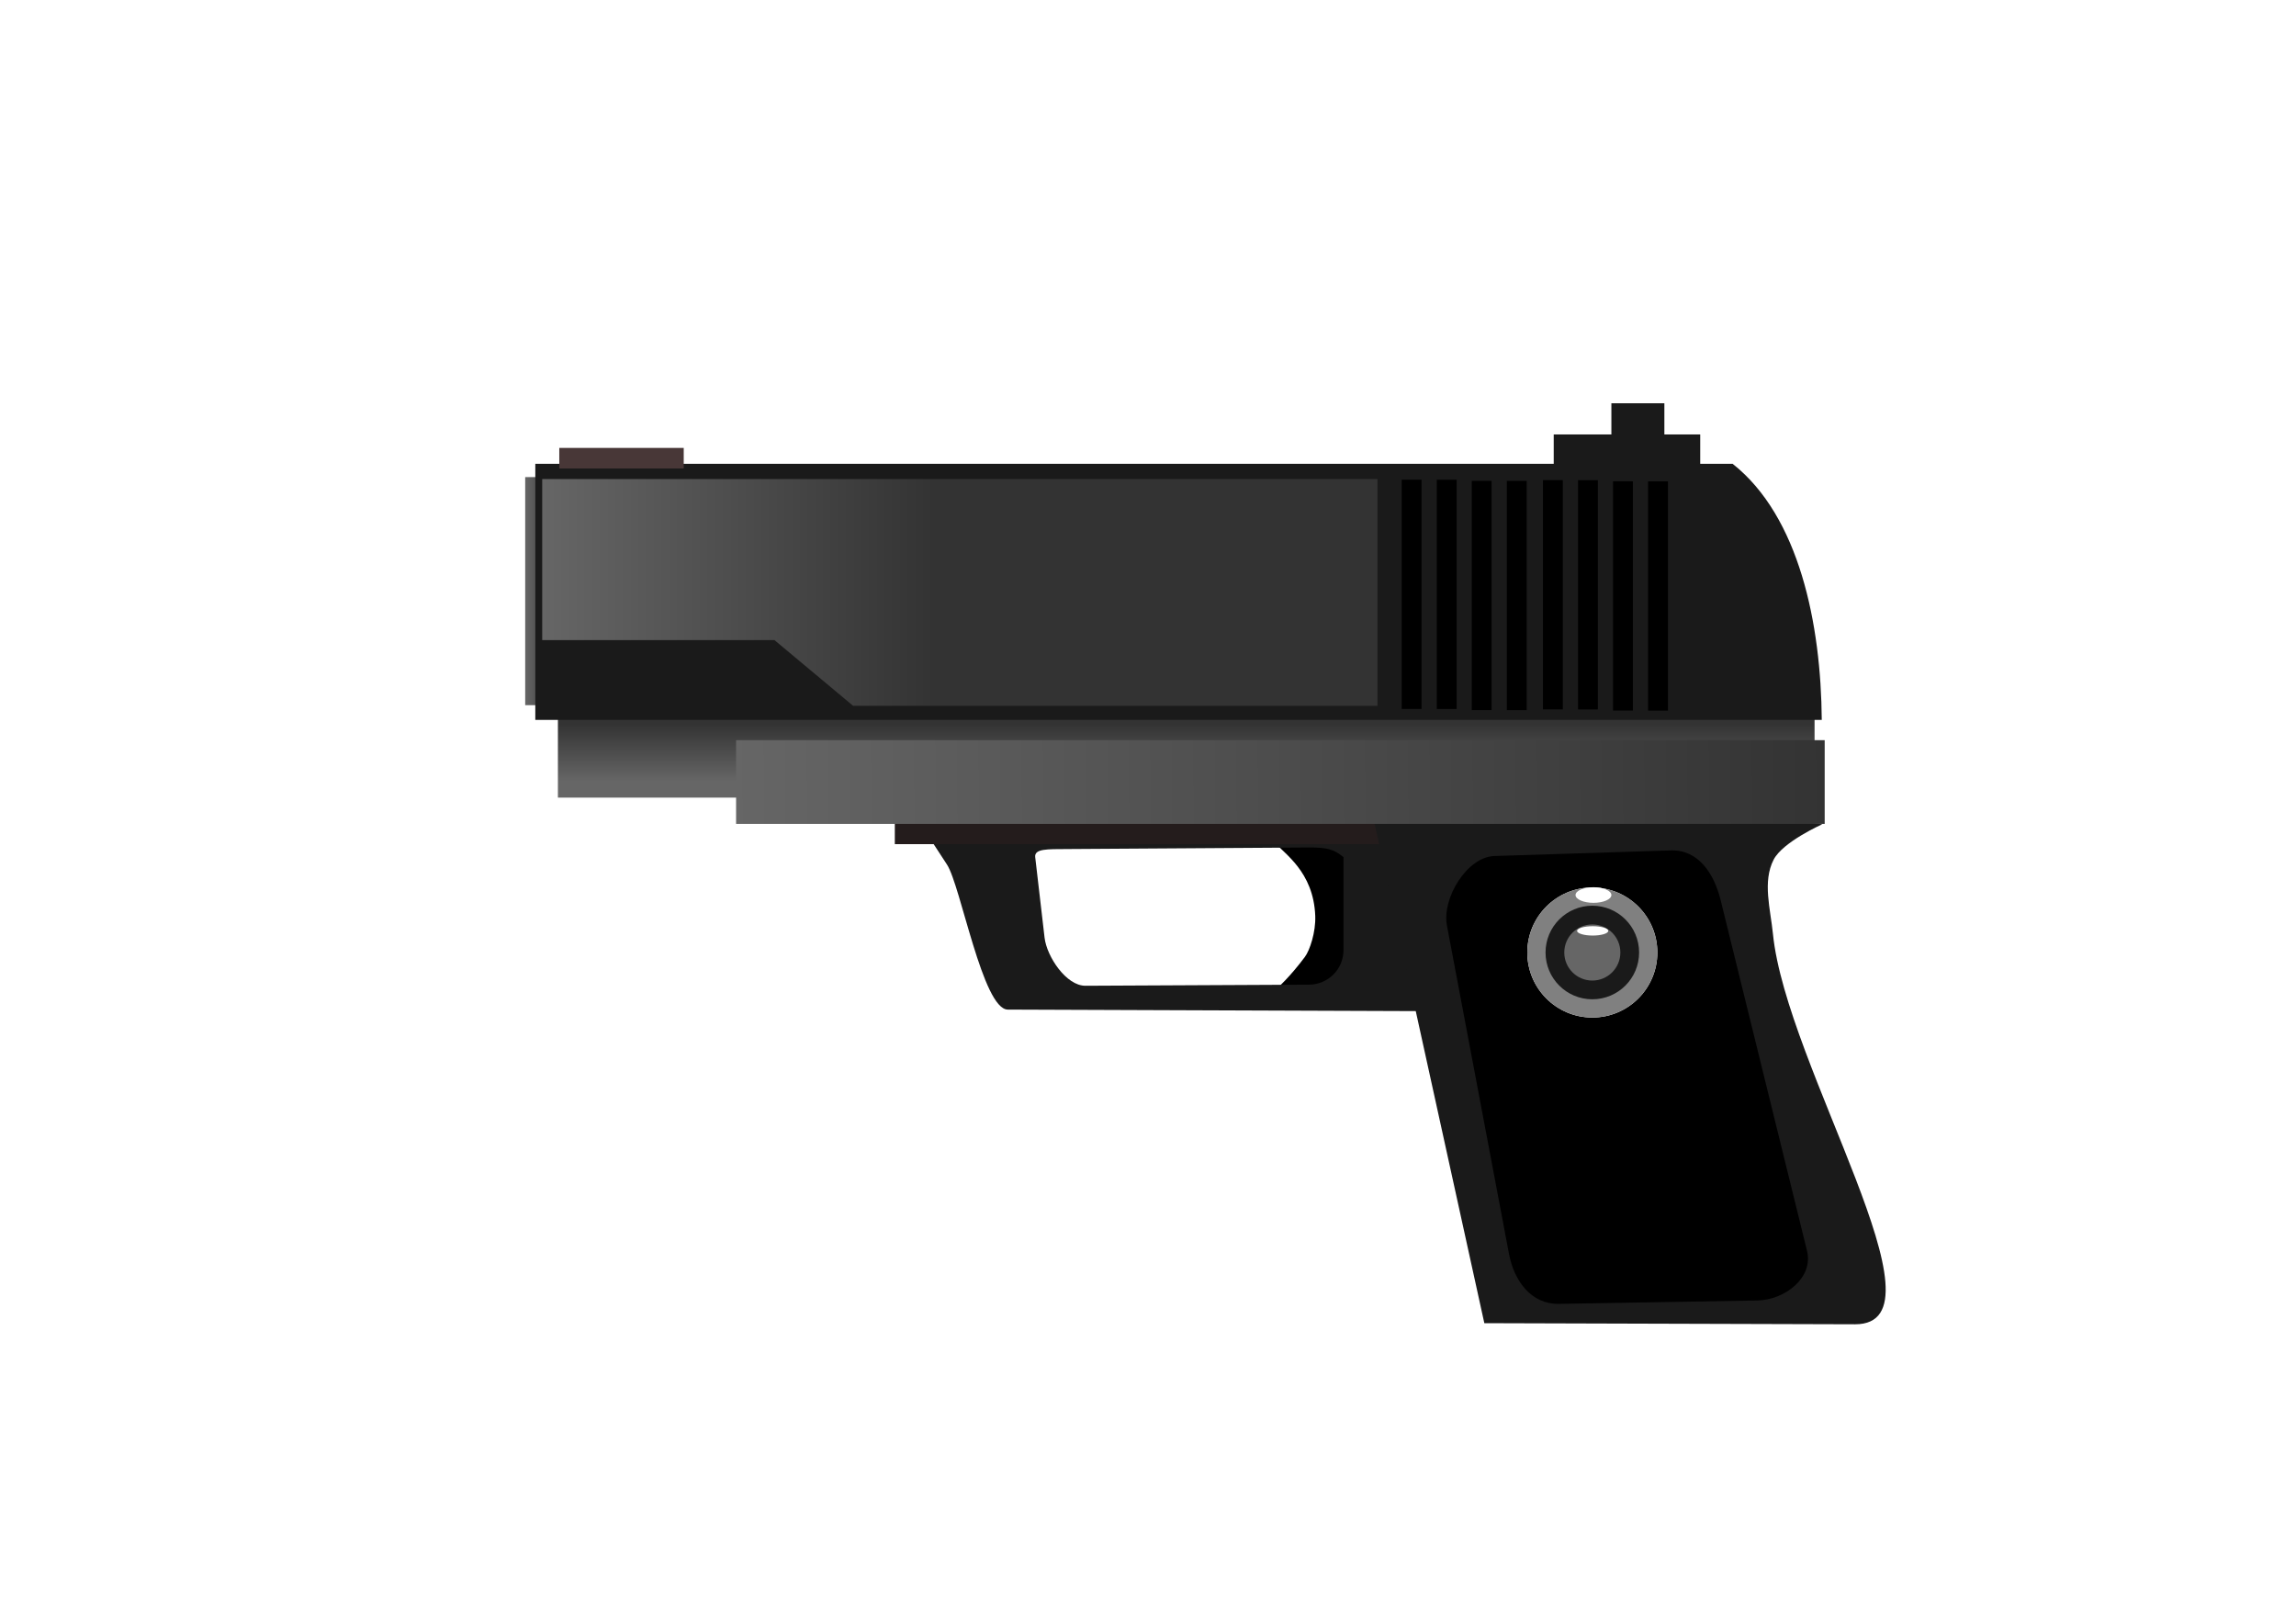 <?xml version="1.0" encoding="UTF-8" standalone="no"?>
<!-- Created with Inkscape (http://www.inkscape.org/) -->

<svg
   xmlns:dc="http://purl.org/dc/elements/1.1/"
   xmlns:cc="http://creativecommons.org/ns#"
   xmlns:rdf="http://www.w3.org/1999/02/22-rdf-syntax-ns#"
   xmlns:svg="http://www.w3.org/2000/svg"
   xmlns="http://www.w3.org/2000/svg"
   xmlns:xlink="http://www.w3.org/1999/xlink"
   xmlns:sodipodi="http://sodipodi.sourceforge.net/DTD/sodipodi-0.dtd"
   xmlns:inkscape="http://www.inkscape.org/namespaces/inkscape"
   width="297mm"
   height="210mm"
   viewBox="0 0 1052.362 744.094"
   id="svg32900"
   version="1.1"
   inkscape:version="0.91 r13725"
   sodipodi:docname="gun.svg">
  <defs
     id="defs32902">
    <linearGradient
       inkscape:collect="always"
       id="linearGradient4251">
      <stop
         style="stop-color:#333333;stop-opacity:1"
         offset="0"
         id="stop4253" />
      <stop
         style="stop-color:#666666;stop-opacity:1"
         offset="1"
         id="stop4255" />
    </linearGradient>
    <linearGradient
       inkscape:collect="always"
       id="linearGradient4243">
      <stop
         style="stop-color:#666666;stop-opacity:1"
         offset="0"
         id="stop4245" />
      <stop
         style="stop-color:#333333;stop-opacity:1"
         offset="1"
         id="stop4247" />
    </linearGradient>
    <linearGradient
       inkscape:collect="always"
       xlink:href="#linearGradient4243"
       id="linearGradient4249"
       x1="248.518"
       y1="579.753"
       x2="428.325"
       y2="579.753"
       gradientUnits="userSpaceOnUse" />
    <linearGradient
       inkscape:collect="always"
       xlink:href="#linearGradient4251"
       id="linearGradient4257"
       x1="837.416"
       y1="665.474"
       x2="335.371"
       y2="669.514"
       gradientUnits="userSpaceOnUse" />
    <linearGradient
       inkscape:collect="always"
       xlink:href="#linearGradient4251"
       id="linearGradient4265"
       x1="557.945"
       y1="640.006"
       x2="557.945"
       y2="666.27"
       gradientUnits="userSpaceOnUse" />
    <linearGradient
       inkscape:collect="always"
       xlink:href="#linearGradient4243"
       id="linearGradient4289"
       x1="240.714"
       y1="579.166"
       x2="254.682"
       y2="579.166"
       gradientUnits="userSpaceOnUse" />
  </defs>
  <sodipodi:namedview
     id="base"
     pagecolor="#ffffff"
     bordercolor="#666666"
     borderopacity="1.0"
     inkscape:pageopacity="0.0"
     inkscape:pageshadow="2"
     inkscape:zoom="0.49497475"
     inkscape:cx="343.96975"
     inkscape:cy="474.12554"
     inkscape:document-units="px"
     inkscape:current-layer="layer1"
     showgrid="false"
     inkscape:snap-path-clip="false"
     objecttolerance="11"
     inkscape:snap-perpendicular="false"
     inkscape:snap-tangential="false"
     guidetolerance="20"
     inkscape:snap-path-mask="false"
     gridtolerance="5"
     inkscape:snap-bbox="false"
     inkscape:bbox-nodes="false"
     inkscape:bbox-paths="true"
     inkscape:snap-bbox-edge-midpoints="false"
     inkscape:snap-bbox-midpoints="true"
     inkscape:snap-object-midpoints="true"
     inkscape:window-width="1362"
     inkscape:window-height="729"
     inkscape:window-x="0"
     inkscape:window-y="18"
     inkscape:window-maximized="0" />
  <g
     inkscape:label="Layer 1"
     inkscape:groupmode="layer"
     id="layer1"
     transform="translate(0,-308.268)">
    <path
       style="fill:#000000"
       d="m 620.636,728.221 c 0,19.33 -5.439,34.802 -12.143,35 -48.464,1.429 -36.156,18.042 -10.411,-16.415 2.248,-3.009 5.042,-11.357 4.759,-18.794 -0.782,-20.485 -14.473,-28.61 -18.532,-33.694 -4.582,-5.738 -11.202,-1.811 24.185,-1.097 6.705,0.135 12.143,15.67 12.143,35 z"
       id="path8949"
       inkscape:connector-curvature="0"
       sodipodi:nodetypes="sssssss" />
    <path
       style="fill:#1a1a1a"
       d="m 461.92,673.791 c -11.476,0 -75.552,-42.471 -69.286,-32.857 l 41.429,63.57 c 6.266,9.614 16.382,66.386 27.858,66.429 l 191.43,0.714 c 11.476,0.043 9.774,-13.553 5.713,-24.286 l -20,-52.856 c -4.061,-10.733 -9.237,-20.715 -20.713,-20.715 z m 26.976,23.571 111.05,-0.714 c 8.775,-0.056 11.554,0.995 15.84,4.413 l 0,42.604 c 0,8.776 -7.064,15.799 -15.84,15.842 l -102.448,0.505 c -8.775,0.043 -17.716,-13.344 -18.729,-22.061 l -4.286,-36.889 c -0.455,-3.915 5.638,-3.643 14.413,-3.699 z"
       id="rect8929"
       inkscape:connector-curvature="0"
       sodipodi:nodetypes="ssssssssssscssssss" />
    <path
       id="path8947"
       d="m 410.136,666.037 307.632,0 0,29.08 -307.632,0 z"
       style="fill:#241c1c"
       inkscape:connector-curvature="0" />
    <path
       inkscape:connector-curvature="0"
       style="fill:#1a1a1a"
       d="m 835.26,685.986 c 0,0 -18.106,8.056 -22.32,16.234 -5.186,10.065 -1.445,22.699 -0.326,33.966 6.023,60.663 82.466,178.959 37.684,178.959 L 680.339,914.64 624.119,658.86 Z"
       id="rect32908-7-5-7"
       sodipodi:nodetypes="caasccc" />
    <path
       inkscape:connector-curvature="0"
       style="fill:url(#linearGradient4265);fill-opacity:1"
       d="m 255.714,634.505 575.982,0 0,39.286 -575.982,0 z"
       id="rect32908-7" />
    <g
       id="g8957"
       transform="translate(0,4.286)"
       style="fill:#1a1a1a">
      <rect
         ry="0"
         y="503.077"
         x="712.143"
         height="22.857"
         width="67.143"
         id="rect8953"
         style="fill:#1a1a1a" />
      <rect
         y="488.791"
         x="738.571"
         height="17.143"
         width="24.286"
         id="rect8955"
         style="fill:#1a1a1a" />
    </g>
    <path
       inkscape:connector-curvature="0"
       style="fill:url(#linearGradient4289);fill-opacity:1.0"
       d="m 240.714,526.908 13.968,0 0,104.516 -13.968,0 z"
       id="rect32908-3" />
    <path
       style="fill:#1a1a1a;fill-opacity:1"
       d="m 245.357,520.826 548.791,0 c 30.585,24.158 40.52,73.456 40.851,117.358 l -589.643,0 z"
       id="rect32908"
       inkscape:connector-curvature="0"
       sodipodi:nodetypes="ccccc" />
    <path
       style="fill:url(#linearGradient4249);fill-opacity:1"
       d="m 248.518,527.796 0,73.806 106.451,0 36.036,30.109 240.362,0 0,-103.914 z"
       id="rect32921"
       inkscape:connector-curvature="0"
       sodipodi:nodetypes="ccccccc" />
    <path
       style="fill:#483737"
       d="M 256.344 205.266 L 256.344 214.688 L 313.383 214.688 L 313.383 205.266 L 256.344 205.266 z "
       transform="translate(0,308.268)"
       id="rect32908-3-6" />
    <path
       inkscape:connector-curvature="0"
       style="fill:url(#linearGradient4257);fill-opacity:1"
       d="m 337.381,647.465 498.959,0 0,38.366 -498.959,0 z"
       id="rect32908-7-5" />
    <rect
       style="fill:#000000"
       id="rect32995"
       width="9.091"
       height="105.056"
       x="642.457"
       y="528.093" />
    <rect
       style="fill:#000000"
       id="rect32995-3"
       width="9.091"
       height="105.056"
       x="658.538"
       y="528.113" />
    <rect
       style="fill:#000000"
       id="rect32995-5"
       width="9.091"
       height="105.056"
       x="674.579"
       y="528.629" />
    <rect
       style="fill:#000000"
       id="rect32995-3-6"
       width="9.091"
       height="105.056"
       x="690.66"
       y="528.649" />
    <rect
       style="fill:#000000"
       id="rect32995-2"
       width="9.091"
       height="105.056"
       x="707.206"
       y="528.3" />
    <rect
       style="fill:#000000"
       id="rect32995-3-9"
       width="9.091"
       height="105.056"
       x="723.287"
       y="528.32" />
    <rect
       style="fill:#000000"
       id="rect32995-5-1"
       width="9.091"
       height="105.056"
       x="739.328"
       y="528.835" />
    <rect
       style="fill:#000000"
       id="rect32995-3-6-2"
       width="9.091"
       height="105.056"
       x="755.409"
       y="528.856" />
    <path
       transform="matrix(1,0.004,0.001,1,0,0)"
       style="fill:#000000"
       d="m 684.281,697.814 80.869,-2.881 c 12.638,-0.45 19.81,10.559 22.822,22.822 l 39.397,160.441 c 3.011,12.263 -10.18,22.556 -22.822,22.822 l -90.97,1.915 c -12.642,0.266 -20.486,-10.409 -22.822,-22.822 L 662.46,729.723 c -2.336,-12.413 9.184,-31.458 21.821,-31.909 z"
       id="rect8942"
       inkscape:connector-curvature="0"
       sodipodi:nodetypes="sssssssss" />
    <circle
       style="fill:#ffffff"
       id="path4267"
       cx="729.835"
       cy="744.771"
       r="29.8" />
    <circle
       r="21.441"
       cy="744.771"
       cx="729.835"
       id="circle4269"
       style="fill:#000000" />
    <circle
       r="29.8"
       cy="744.771"
       cx="729.835"
       id="circle4271"
       style="fill:#808080" />
    <circle
       style="fill:#1a1a1a"
       id="circle4273"
       cx="729.835"
       cy="744.771"
       r="21.441" />
    <circle
       r="12.855"
       cy="744.771"
       cx="729.835"
       id="circle4275"
       style="fill:#666666" />
    <ellipse
       style="fill:#ffffff"
       id="path4277"
       cx="730"
       cy="734.862"
       rx="7.143"
       ry="2.143" />
    <ellipse
       style="fill:#ffffff"
       id="path4279"
       cx="730.357"
       cy="718.434"
       rx="8.214"
       ry="3.571" />
  </g>
</svg>
